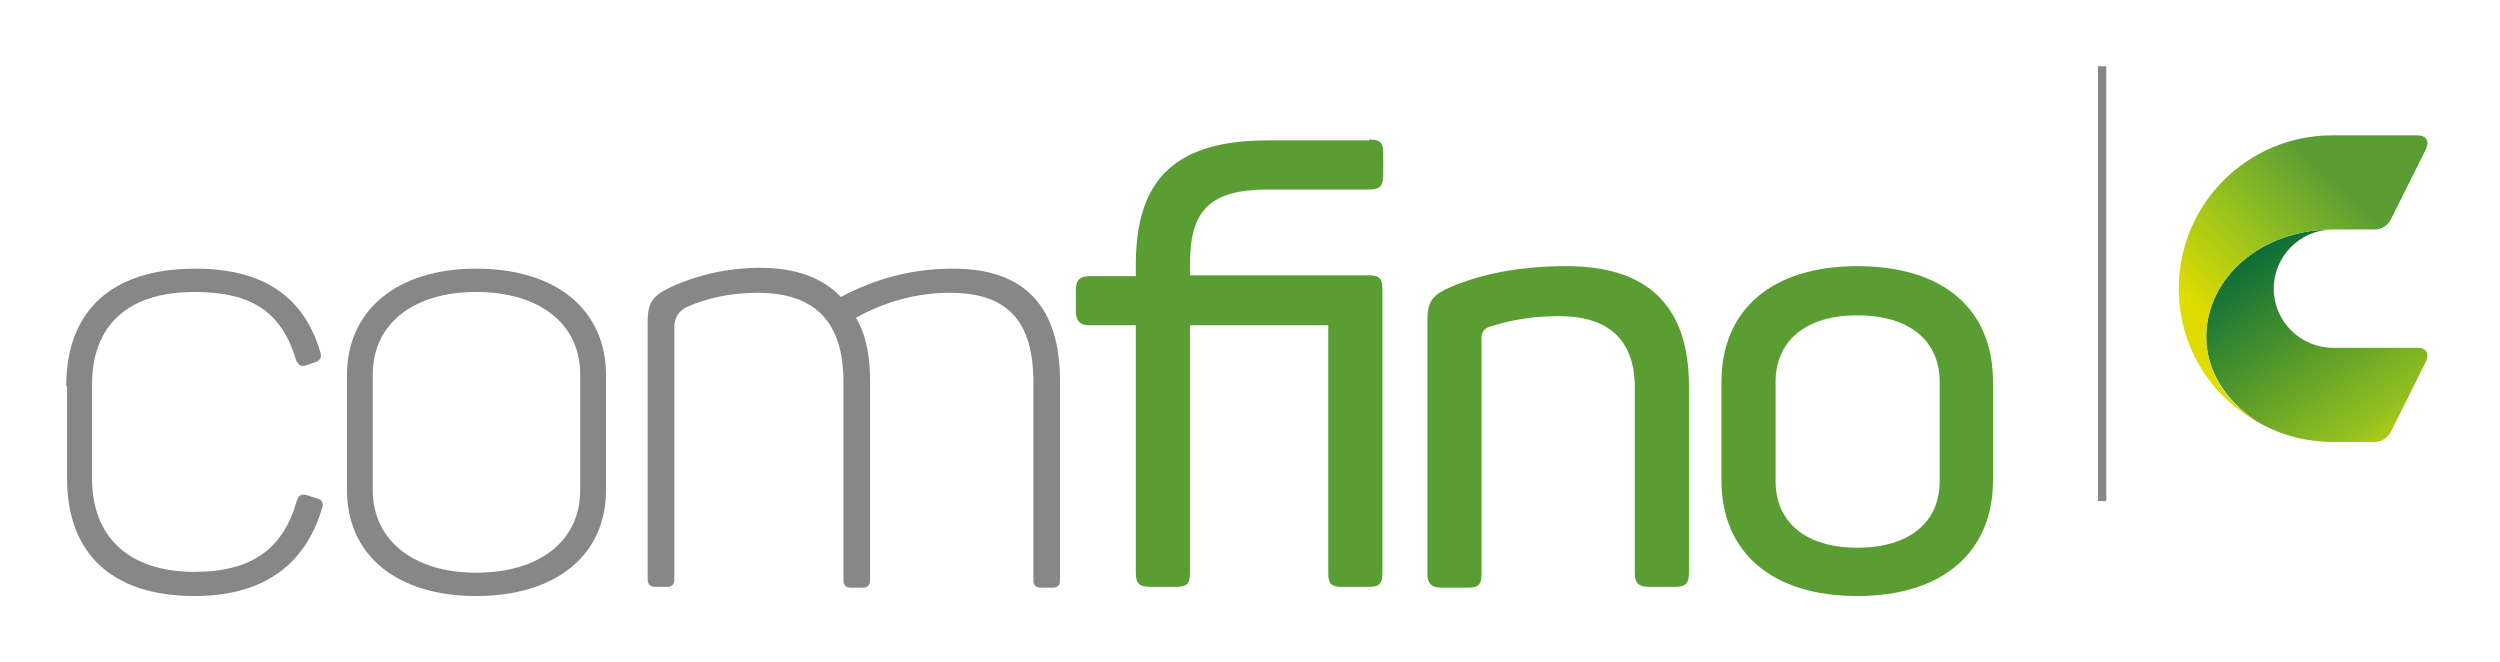 <svg width="302" height="80" viewBox="0 0 302 80" fill="none" xmlns="http://www.w3.org/2000/svg">
    <path d="M8 46.642C8 37.686 13.333 32.453 23.598 32.453C31.748 32.453 36.679 35.774 38.692 42.516C38.893 43.12 38.692 43.522 38.189 43.724L36.981 44.126C36.377 44.327 36.075 44.126 35.774 43.522C34.063 37.786 30.541 35.271 23.497 35.271C15.346 35.271 11.12 39.397 11.12 46.441V57.812C11.12 64.856 15.547 69.082 23.497 69.082C30.44 69.082 34.264 66.264 35.874 60.428C36.075 59.824 36.478 59.623 37.082 59.824L38.39 60.227C38.994 60.428 39.094 60.931 38.893 61.434C36.78 68.478 31.547 72 23.497 72C13.434 72 8.101 66.768 8.101 57.812V46.642H8Z" fill="#878787"/>
    <path d="M41.912 45.334C41.912 37.485 47.95 32.453 57.509 32.453C67.17 32.453 73.207 37.384 73.207 45.334V59.22C73.207 67.07 67.17 72 57.509 72C47.95 72 41.912 67.07 41.912 59.22V45.334ZM70.088 45.233C70.088 39.095 65.157 35.271 57.509 35.271C49.962 35.271 45.031 39.095 45.031 45.233V59.22C45.031 65.258 49.962 69.183 57.509 69.183C65.157 69.183 70.088 65.359 70.088 59.22V45.233Z" fill="#878787"/>
    <path d="M115.17 32.453C123.723 32.453 128.05 36.981 128.05 46.038V70.088C128.05 70.692 127.748 70.994 127.145 70.994H125.736C125.132 70.994 124.83 70.692 124.83 70.088V46.139C124.83 38.793 121.711 35.371 114.767 35.371C110.843 35.371 107.019 36.378 103.396 38.39C104.604 40.403 105.107 42.919 105.107 46.038V70.088C105.107 70.692 104.805 70.994 104.201 70.994H102.792C102.189 70.994 101.887 70.692 101.887 70.088V46.139C101.887 38.893 98.465 35.371 91.522 35.371C88.302 35.371 85.484 35.975 82.969 37.082C81.962 37.585 81.459 38.39 81.459 39.598V69.988C81.459 70.591 81.157 70.893 80.654 70.893H79.145C78.541 70.893 78.239 70.591 78.239 69.988V38.793C78.239 36.478 78.943 35.673 81.057 34.667C84.377 33.158 88 32.352 91.824 32.352C96.151 32.352 99.371 33.56 101.585 35.875C105.912 33.56 110.34 32.453 115.17 32.453Z" fill="#878787"/>
    <path d="M165.384 16.855C166.792 16.855 167.094 17.258 167.094 18.566V21.082C167.094 22.491 166.692 22.893 165.384 22.893H153.207C146.264 22.893 143.748 25.308 143.748 31.849V33.258H165.283C166.692 33.258 166.994 33.66 166.994 34.969V69.183C166.994 70.591 166.591 70.893 165.283 70.893H162.163C160.755 70.893 160.453 70.491 160.453 69.183V39.296H143.748V69.183C143.748 70.591 143.346 70.893 141.937 70.893H139.019C137.61 70.893 137.207 70.491 137.207 69.183V39.296H131.673C130.465 39.296 129.962 38.793 129.962 37.585V35.069C129.962 33.862 130.365 33.359 131.673 33.359H137.207V31.95C137.207 21.484 142.138 16.956 153.207 16.956H165.384V16.855Z" fill="#5A9E33"/>
    <path d="M189.233 32.151C199.094 32.151 204.025 36.981 204.025 46.642V69.183C204.025 70.592 203.522 70.894 202.314 70.894H199.195C197.987 70.894 197.484 70.491 197.484 69.183V46.843C197.484 41.107 194.365 38.189 188.327 38.189C185.409 38.189 182.591 38.592 179.874 39.497C179.27 39.699 178.968 40.202 178.968 40.805V69.283C178.968 70.692 178.566 70.994 177.258 70.994H174.138C172.931 70.994 172.427 70.491 172.427 69.283V38.793C172.427 36.478 172.931 35.673 175.245 34.667C179.27 32.956 184 32.151 189.233 32.151Z" fill="#5A9E33"/>
    <path d="M207.95 46.139C207.95 37.384 214.088 32.151 224.352 32.151C234.818 32.151 240.755 37.384 240.755 46.139V58.013C240.755 66.667 234.717 72 224.352 72C214.088 72 207.95 66.768 207.95 58.013V46.139ZM234.315 46.139C234.315 41.107 230.591 38.089 224.352 38.089C218.214 38.089 214.491 41.107 214.491 46.139V58.114C214.491 63.145 218.214 66.164 224.352 66.164C230.591 66.164 234.315 63.145 234.315 58.114V46.139Z" fill="#5A9E33"/>
    <path d="M292.075 42.012C293.082 42.012 293.484 42.716 293.082 43.622L288.755 52.276C288.453 52.88 287.648 53.383 286.943 53.383H281.811C278.39 53.383 275.27 52.477 272.553 50.867C268.931 48.452 266.516 44.83 266.516 40.704C266.516 33.559 273.157 27.723 281.811 27.723C277.887 27.723 274.667 30.943 274.667 34.867C274.667 38.792 277.887 42.012 281.811 42.012H292.075V42.012Z" fill="url(#paint0_linear_962_1692)"/>
    <path d="M263.195 34.867C263.195 24.603 271.547 16.352 281.711 16.352H292.076C293.082 16.352 293.484 17.056 293.082 17.962L288.755 26.616C288.453 27.22 287.648 27.723 286.944 27.723H281.811C273.157 27.723 266.516 33.559 266.516 40.704C266.516 44.83 268.83 48.553 272.554 50.867C266.918 47.748 263.195 41.71 263.195 34.867Z" fill="url(#paint1_linear_962_1692)"/>
    <path d="M254.44 8H253.434V60.528H254.44V8Z" fill="#878787"/>
    <defs>
        <linearGradient id="paint0_linear_962_1692" x1="289.45" y1="57.998" x2="270.457" y2="29.175" gradientUnits="userSpaceOnUse">
            <stop stop-color="#DEDC00"/>
            <stop offset="0.215" stop-color="#95C11F"/>
            <stop offset="1" stop-color="#00663A"/>
        </linearGradient>
        <linearGradient id="paint1_linear_962_1692" x1="267.644" y1="39.354" x2="305.042" y2="0.135" gradientUnits="userSpaceOnUse">
            <stop stop-color="#DEDC00"/>
            <stop offset="0.215" stop-color="#95C11F"/>
            <stop offset="0.416" stop-color="#5A9E33"/>
            <stop offset="1" stop-color="#5A9E33"/>
        </linearGradient>
    </defs>
</svg>